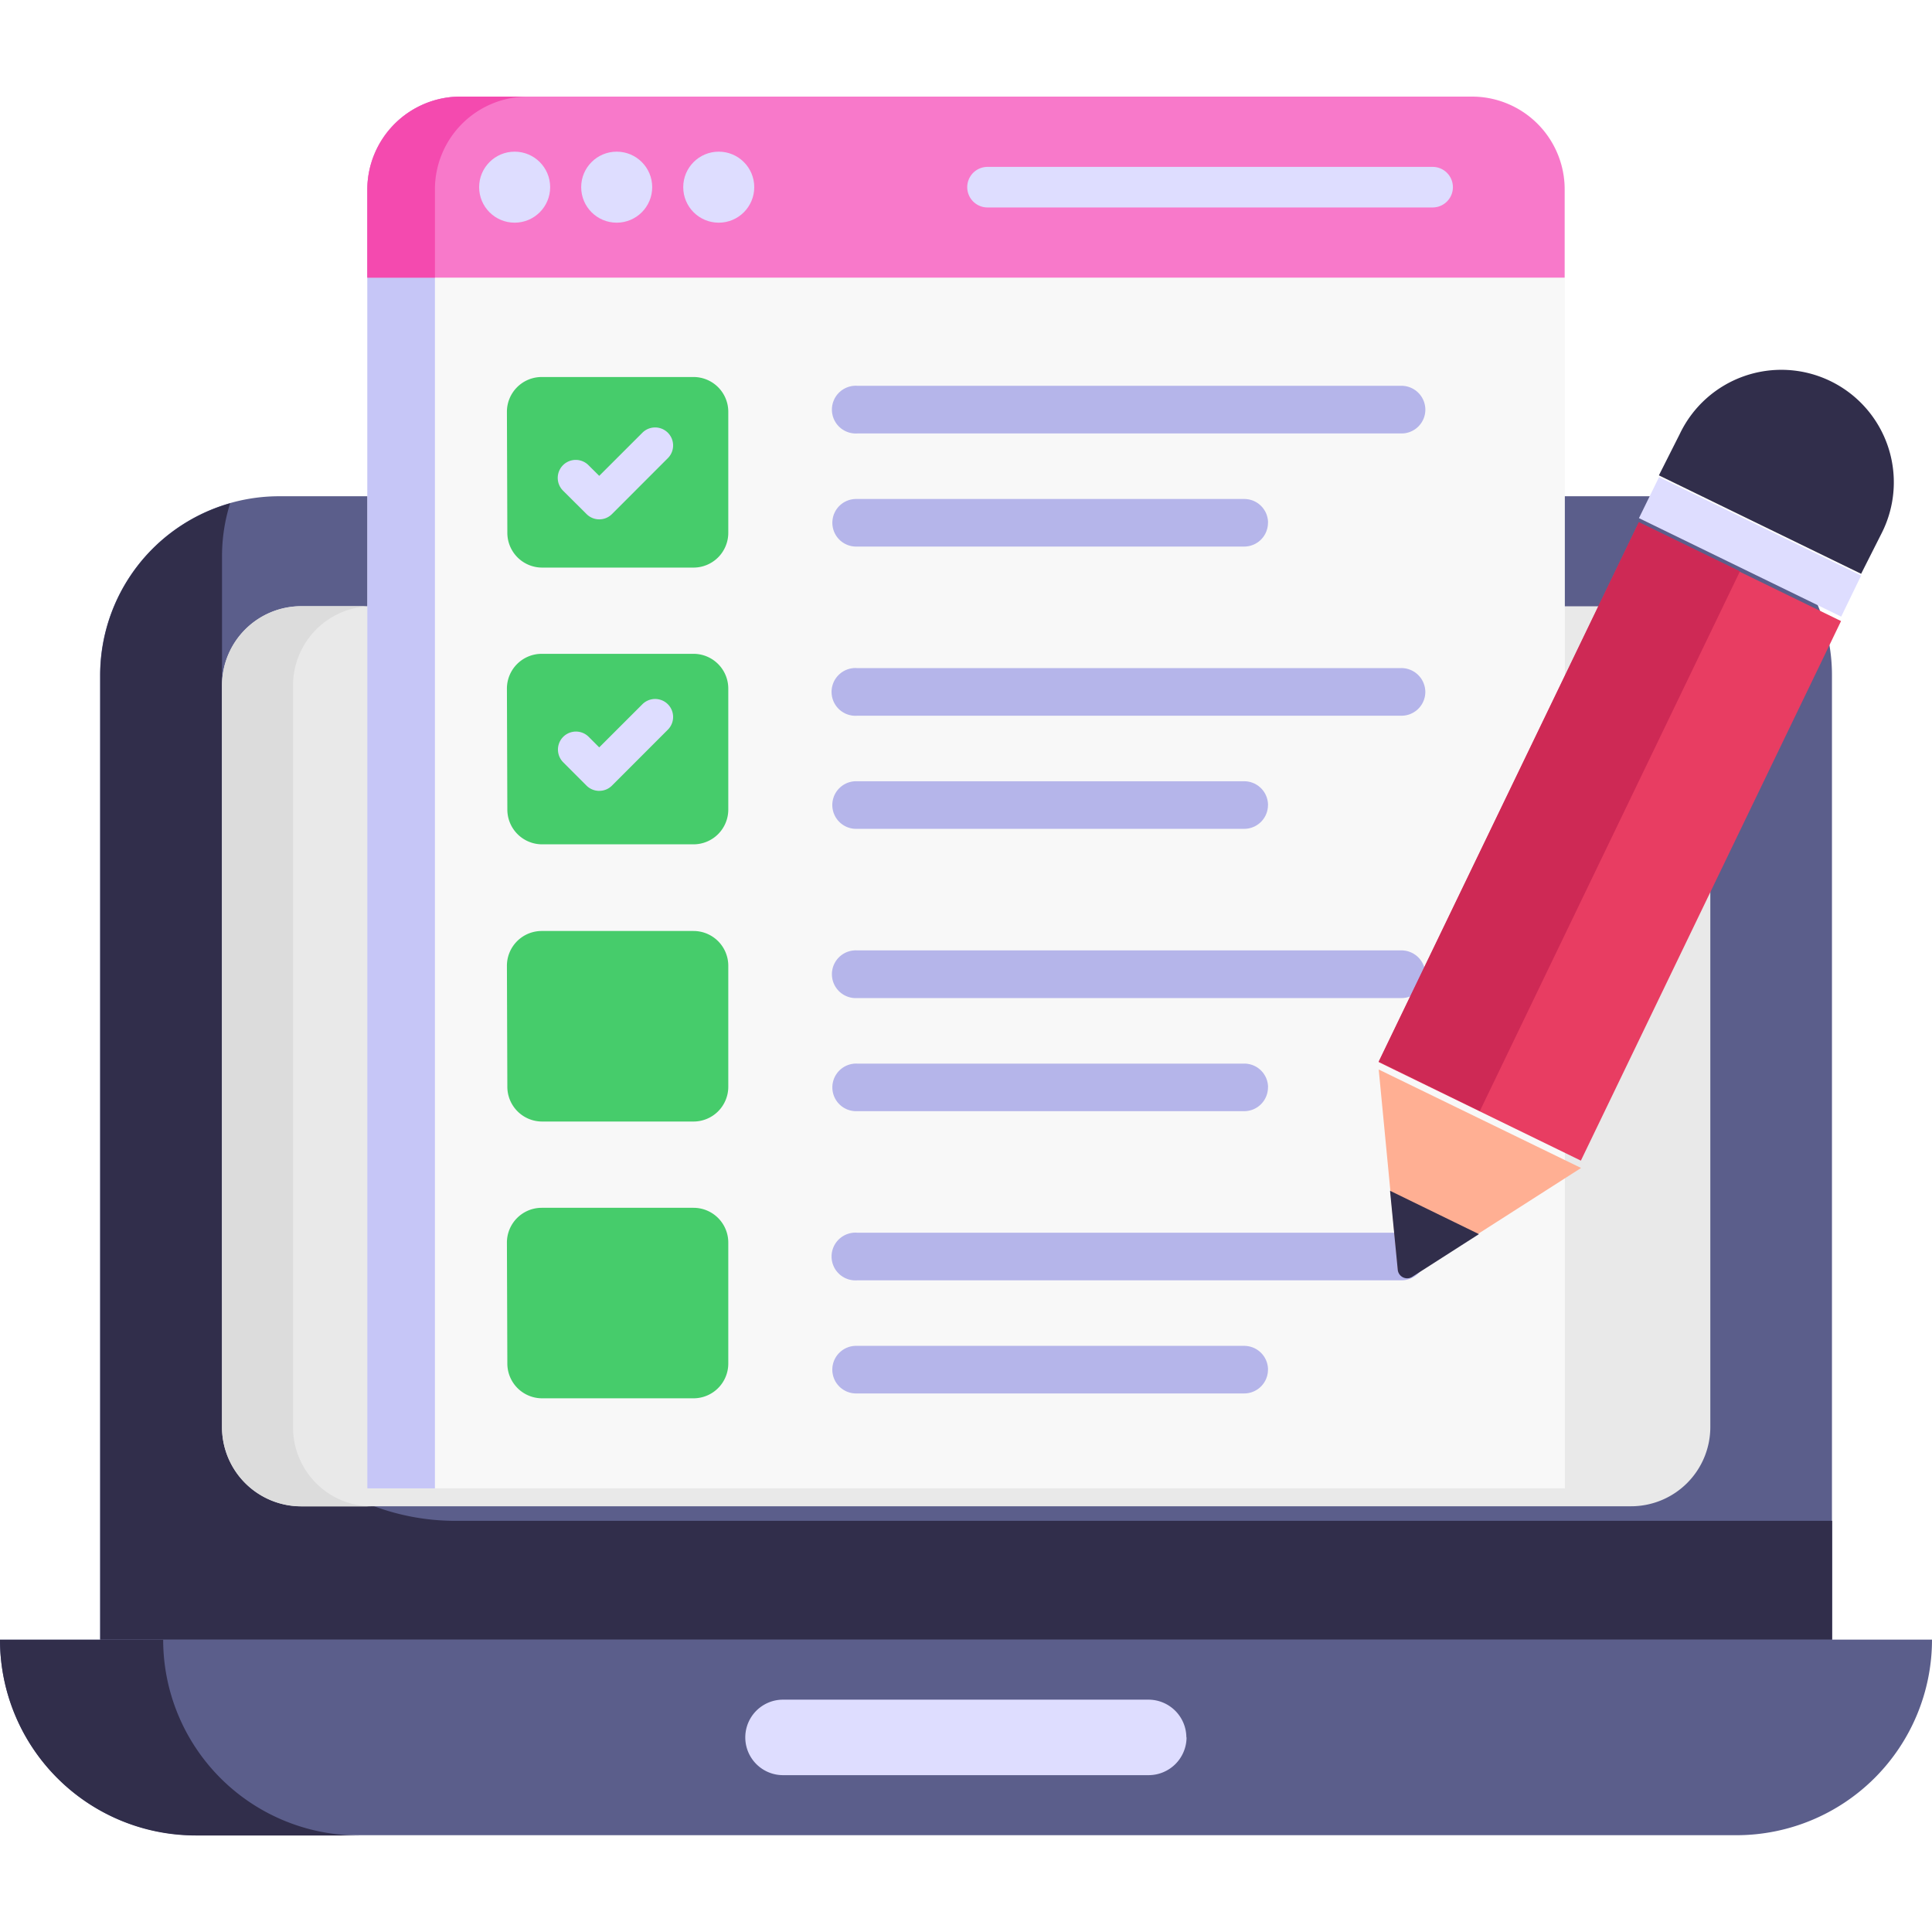 <svg xmlns="http://www.w3.org/2000/svg" width="50" height="50" viewBox="0 0 50 50">
  <g id="Group_29" data-name="Group 29" transform="translate(-299 -1963)">
    <rect id="Rectangle_79" data-name="Rectangle 79" width="50" height="50" transform="translate(299 1963)" fill="#fff" opacity="0"/>
    <g id="fill_out_" data-name="fill out " transform="translate(296.8 1960.555)">
      <path id="Path_45160" data-name="Path 45160" d="M49.487,18.694V43.652H4.666V18.694a4.635,4.635,0,0,1,4.643-4.632H44.855a4.626,4.626,0,0,1,4.632,4.632Z" transform="translate(0.124 1.226)" fill="#5b5e8b"/>
      <path id="Path_45161" data-name="Path 45161" d="M49.491,40.569v3.078H4.67V18.689a4.629,4.629,0,0,1,3.361-4.454,4.545,4.545,0,0,0-.21,1.376v18.92a6.037,6.037,0,0,0,6.039,6.038Z" transform="translate(0.125 1.235)" fill="#312e4b"/>
      <path id="Path_45162" data-name="Path 45162" d="M47.137,47.293H7.263A5.062,5.062,0,0,1,2.2,42.232h50a5.062,5.062,0,0,1-5.06,5.061Z" transform="translate(0 2.647)" fill="#5b5e8b"/>
      <path id="Path_45163" data-name="Path 45163" d="M11.486,47.3H7.263A5.066,5.066,0,0,1,2.2,42.235H6.423A5.066,5.066,0,0,0,11.486,47.3Z" transform="translate(0 2.647)" fill="#312e4b"/>
      <path id="Path_45164" data-name="Path 45164" d="M7.669,38.3V19.108a2.051,2.051,0,0,1,2.05-2.05H44.136a2.051,2.051,0,0,1,2.051,2.051V38.3a2.051,2.051,0,0,1-2.051,2.05H9.719a2.051,2.051,0,0,1-2.05-2.05Z" transform="translate(0.276 1.077)" fill="#e9e9e9"/>
      <path id="Path_45165" data-name="Path 45165" d="M11.557,40.353H9.718A2.051,2.051,0,0,1,7.67,38.305V19.114a2.053,2.053,0,0,1,2.048-2.059h1.838a2.053,2.053,0,0,0-2.048,2.059V38.305A2.044,2.044,0,0,0,11.557,40.353Z" transform="translate(0.276 1.077)" fill="#dcdcdc"/>
      <path id="Path_45166" data-name="Path 45166" d="M42.241,40.962H11.254V7.348a2.4,2.4,0,0,1,2.4-2.4H39.841a2.4,2.4,0,0,1,2.4,2.4Z" transform="translate(0.457 0)" fill="#f8f8f8"/>
      <path id="Path_45167" data-name="Path 45167" d="M15.41,4.945A2.4,2.4,0,0,0,13,7.35V40.964H11.25V7.35a2.412,2.412,0,0,1,2.405-2.405Z" transform="translate(0.456 0)" fill="#c6c6f7"/>
      <path id="Path_45168" data-name="Path 45168" d="M42.237,7.35V9.63H11.25V7.35a2.412,2.412,0,0,1,2.405-2.405H39.842A2.4,2.4,0,0,1,42.237,7.35Z" transform="translate(0.456 0)" fill="#f879ca"/>
      <path id="Path_45169" data-name="Path 45169" d="M15.41,4.945A2.4,2.4,0,0,0,13,7.35V9.63H11.25V7.35a2.412,2.412,0,0,1,2.405-2.405H15.41Z" transform="translate(0.456 0)" fill="#f44aaf"/>
      <path id="Path_45170" data-name="Path 45170" d="M14.7,15.6l-.011-3.132a.9.9,0,0,1,.9-.9h3.929a.9.9,0,0,1,.9.9V15.6a.9.9,0,0,1-.9.9H15.6a.9.9,0,0,1-.9-.9Zm0,7.168-.011-3.131a.9.9,0,0,1,.9-.905h3.929a.9.9,0,0,1,.9.9v3.13a.9.9,0,0,1-.9.9H15.6a.9.9,0,0,1-.9-.9Zm0,7.169-.011-3.132a.9.9,0,0,1,.9-.9h3.929a.9.9,0,0,1,.9.9v3.131a.9.9,0,0,1-.9.9H15.6a.9.9,0,0,1-.9-.9Zm0,7.168-.011-3.131a.9.9,0,0,1,.9-.905h3.929a.9.9,0,0,1,.9.9v3.13a.9.9,0,0,1-.9.9H15.6a.9.9,0,0,1-.9-.9Z" transform="translate(0.63 0.634)" fill="#46cc6b"/>
      <g id="Group_21" data-name="Group 21" transform="translate(16.638 13.507)">
        <path id="Path_45171" data-name="Path 45171" d="M16.686,15.161a.464.464,0,0,0,.66,0l1.445-1.446a.465.465,0,0,0-.659-.658l-1.117,1.116L16.74,13.9a.466.466,0,1,0-.66.658Zm.33,7.164a.462.462,0,0,0,.33-.137l1.445-1.446a.465.465,0,0,0-.659-.658L17.015,21.2l-.275-.275a.466.466,0,0,0-.66.658l.605.606a.469.469,0,0,0,.33.137Z" transform="translate(-15.945 -12.92)" fill="#deddff"/>
      </g>
      <g id="Group_22" data-name="Group 22" transform="translate(23.74 12.428)">
        <path id="Path_45172" data-name="Path 45172" d="M38.054,12.558a.617.617,0,0,1-.621.612H23.349a.618.618,0,1,1,0-1.234H37.433a.62.62,0,0,1,.621.622ZM33.981,15.48a.616.616,0,0,1-.614.617H23.348a.616.616,0,1,1,0-1.231H33.367a.615.615,0,0,1,.616.616Z" transform="translate(-22.706 -11.935)" fill="#b5b5ea"/>
      </g>
      <g id="Group_23" data-name="Group 23" transform="translate(23.729 19.734)">
        <path id="Path_45173" data-name="Path 45173" d="M38.054,19.382a.617.617,0,0,1-.621.612H23.349a.618.618,0,1,1,0-1.233H37.433a.62.62,0,0,1,.621.621Zm-4.072,2.923a.616.616,0,0,1-.614.616H23.348a.616.616,0,1,1,0-1.231H33.367a.616.616,0,0,1,.616.616Z" transform="translate(-22.696 -18.76)" fill="#b5b5ea"/>
      </g>
      <g id="Group_24" data-name="Group 24" transform="translate(23.74 27.04)">
        <path id="Path_45174" data-name="Path 45174" d="M38.054,26.206a.618.618,0,0,1-.621.613H23.349a.618.618,0,1,1,0-1.234H37.433a.62.62,0,0,1,.621.621ZM33.981,29.13a.616.616,0,0,1-.614.616H23.348a.616.616,0,1,1,0-1.231H33.367a.615.615,0,0,1,.616.616Z" transform="translate(-22.706 -25.584)" fill="#b5b5ea"/>
      </g>
      <g id="Group_25" data-name="Group 25" transform="translate(23.729 34.346)">
        <path id="Path_45175" data-name="Path 45175" d="M38.054,33.031a.617.617,0,0,1-.621.612H23.349a.618.618,0,1,1,0-1.233H37.433a.62.62,0,0,1,.621.621Zm-4.072,2.923a.616.616,0,0,1-.614.616H23.348a.616.616,0,1,1,0-1.231H33.367a.616.616,0,0,1,.616.616Z" transform="translate(-22.696 -32.409)" fill="#b5b5ea"/>
      </g>
      <path id="Path_45176" data-name="Path 45176" d="M38.074,7.727H26.555a.525.525,0,0,1,0-1.05H38.074a.525.525,0,1,1,0,1.05Z" transform="translate(1.202 0.087)" fill="#deddff"/>
      <g id="Group_26" data-name="Group 26" transform="translate(14.6 6.37)">
        <circle id="Ellipse_10" data-name="Ellipse 10" cx="0.919" cy="0.919" r="0.919" transform="translate(0)" fill="#deddff"/>
        <circle id="Ellipse_11" data-name="Ellipse 11" cx="0.919" cy="0.919" r="0.919" transform="translate(2.641)" fill="#deddff"/>
        <circle id="Ellipse_12" data-name="Ellipse 12" cx="0.919" cy="0.919" r="0.919" transform="translate(5.282)" fill="#deddff"/>
        <path id="Path_45177" data-name="Path 45177" d="M31.982,44.688a.983.983,0,0,1-.978.977H21.539a.977.977,0,0,1,0-1.954H31a.982.982,0,0,1,.977.977Z" transform="translate(-13.674 -3.649)" fill="#deddff"/>
      </g>
      <path id="Path_45178" data-name="Path 45178" d="M41.4,31.67,36.167,29.12,42.9,15.157l5.233,2.549Z" transform="translate(1.713 0.812)" fill="#e83d62"/>
      <path id="Path_45179" data-name="Path 45179" d="M45.517,16.431,42.9,15.157,36.167,29.12,38.785,30.4Z" transform="translate(1.713 0.799)" fill="#ce2955"/>
      <path id="Path_45180" data-name="Path 45180" d="M48.33,16.694,43.1,14.146l-.52,1.062,5.234,2.549Z" transform="translate(2.036 0.646)" fill="#deddff"/>
      <path id="Path_45181" data-name="Path 45181" d="M48.305,16.824l-5.234-2.548.539-1.068a2.911,2.911,0,1,1,5.234,2.549Z" transform="translate(2.061 0.471)" fill="#312e4b"/>
      <path id="Path_45182" data-name="Path 45182" d="M41.405,31l-2.643,1.691L37.034,33.8a.245.245,0,0,1-.372-.181l-.194-2.044-.3-3.123Z" transform="translate(1.713 1.672)" fill="#ffaf93"/>
      <path id="Path_45183" data-name="Path 45183" d="M38.748,32.541l-1.729,1.107a.245.245,0,0,1-.372-.181l-.2-2.048Z" transform="translate(1.727 1.843)" fill="#312e4b"/>
    </g>
  </g>
</svg>
